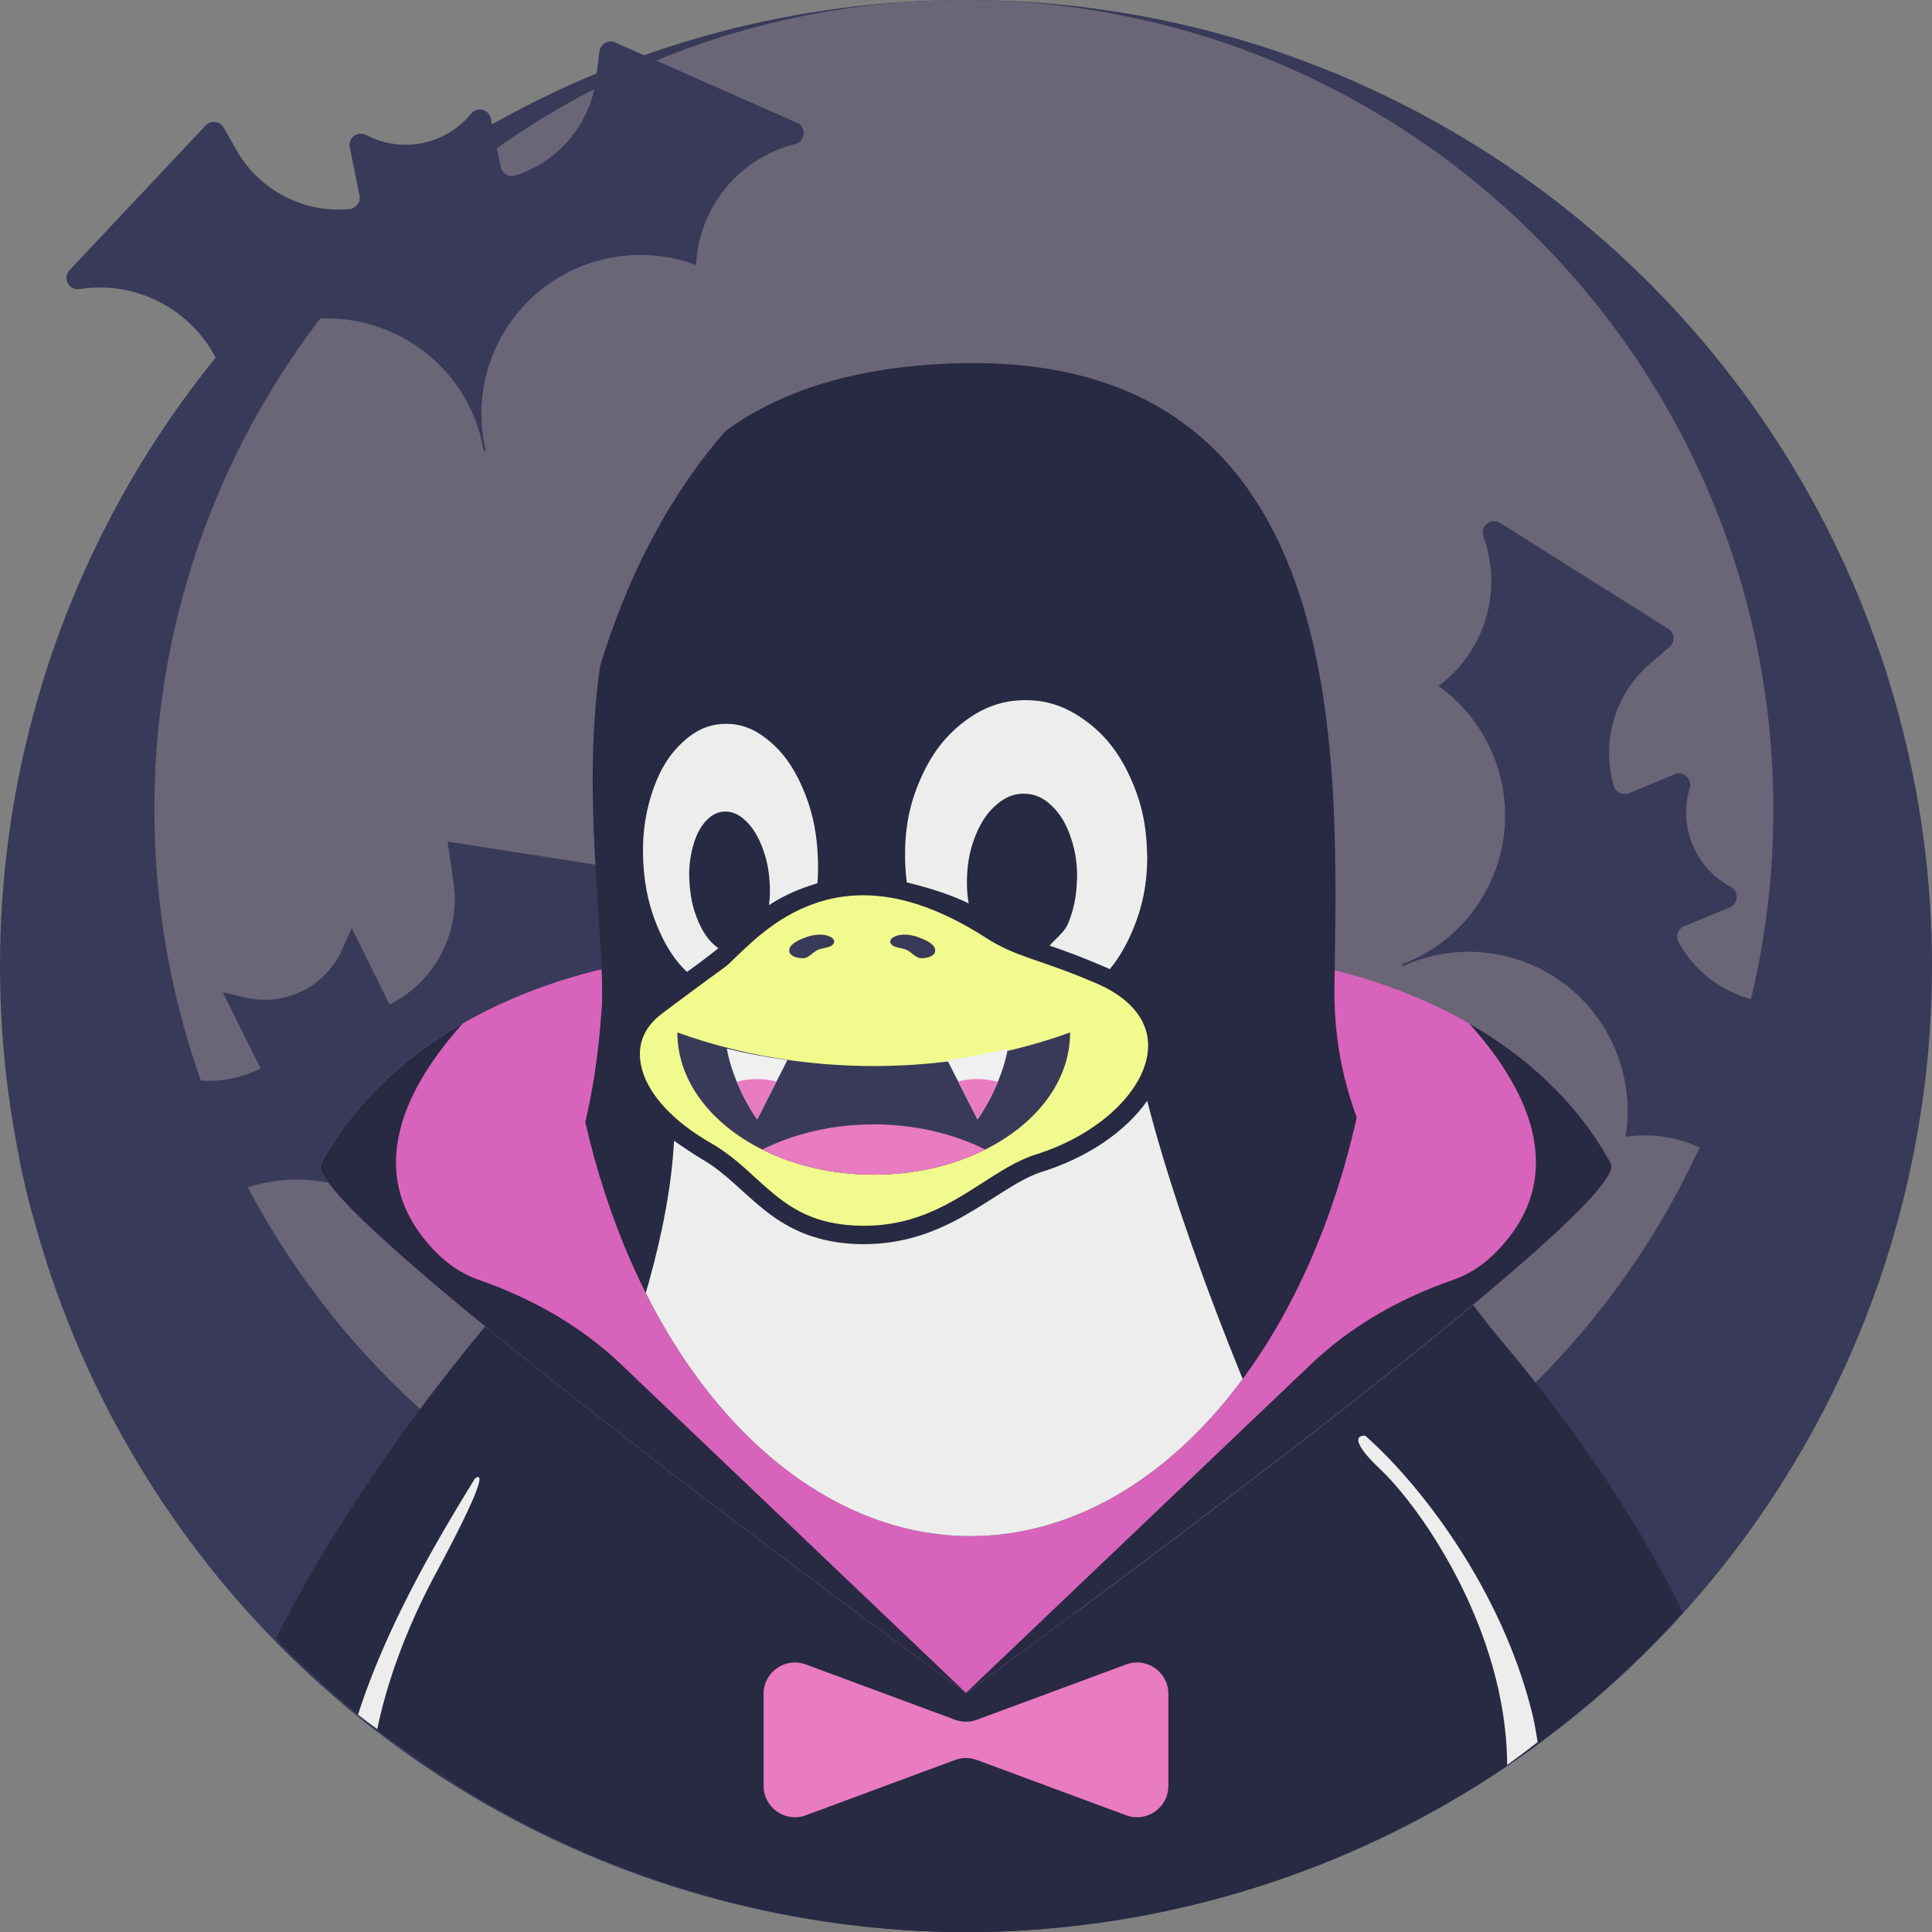 <?xml version="1.0" encoding="UTF-8" standalone="no"?>
<!-- Generator: Adobe Illustrator 19.0.0, SVG Export Plug-In . SVG Version: 6.00 Build 0)  -->

<svg
   version="1.1"
   id="Capa_1"
   x="0px"
   y="0px"
   viewBox="0 0 512 512"
   style="enable-background:new 0 0 512 512;"
   xml:space="preserve"
   sodipodi:docname="tux-dracula.svg"
   inkscape:version="1.2.1 (9c6d41e410, 2022-07-14, custom)"
   xmlns:inkscape="http://www.inkscape.org/namespaces/inkscape"
   xmlns:sodipodi="http://sodipodi.sourceforge.net/DTD/sodipodi-0.dtd"
   xmlns="http://www.w3.org/2000/svg"
   xmlns:svg="http://www.w3.org/2000/svg"><rect x="0" y="0" width="512" height="512" fill="#808080" stroke="none"/><defs
   id="defs129"><inkscape:path-effect
     is_visible="true"
     id="path-effect29672-0"
     effect="spiro" /><inkscape:path-effect
     is_visible="true"
     id="path-effect29678-1"
     effect="spiro" /><inkscape:path-effect
     is_visible="true"
     id="path-effect29678-4-6"
     effect="spiro" /><inkscape:path-effect
     is_visible="true"
     id="path-effect28714-5"
     effect="spiro" /><inkscape:path-effect
     is_visible="true"
     id="path-effect29721-2"
     effect="spiro" /><inkscape:path-effect
     is_visible="true"
     id="path-effect28463-8-0"
     effect="spiro" /><inkscape:path-effect
     is_visible="true"
     id="path-effect28463-0-7"
     effect="spiro" /><linearGradient
     id="linearGradient28799-5-5"><stop
       id="stop28801-1-9"
       offset="0"
       style="stop-color:#fefefc;stop-opacity:1;" /><stop
       style="stop-color:#fefefc;stop-opacity:1"
       offset="0.757"
       id="stop28807-2-6" /><stop
       id="stop28803-6-3"
       offset="1"
       style="stop-color:#d4d4d4;stop-opacity:1" /></linearGradient><inkscape:path-effect
     is_visible="true"
     id="path-effect28797-8-1"
     effect="spiro" /><inkscape:path-effect
     is_visible="true"
     id="path-effect28797-81"
     effect="spiro" /><inkscape:path-effect
     is_visible="true"
     id="path-effect28273-4-2"
     effect="spiro" /><linearGradient
     id="linearGradient28853-5"><stop
       id="stop28855-3"
       offset="0"
       style="stop-color:#020204;stop-opacity:1" /><stop
       style="stop-color:#020204;stop-opacity:1"
       offset="0.734"
       id="stop28865-0" /><stop
       id="stop28857-9"
       offset="1"
       style="stop-color:#5c5c5c;stop-opacity:1;" /></linearGradient><inkscape:path-effect
     is_visible="true"
     id="path-effect28851-0"
     effect="spiro" /><inkscape:path-effect
     is_visible="true"
     id="path-effect28881-6"
     effect="spiro" /><linearGradient
     id="linearGradient28935-8"><stop
       id="stop28937-7"
       offset="0"
       style="stop-color:#949494;stop-opacity:0.392;" /><stop
       style="stop-color:#949494;stop-opacity:1;"
       offset="0.5"
       id="stop28943-3" /><stop
       id="stop28939-8"
       offset="1"
       style="stop-color:#949494;stop-opacity:0.392;" /></linearGradient><linearGradient
     id="linearGradient28976-3"><stop
       id="stop28978-7"
       offset="0"
       style="stop-color:#747474;stop-opacity:1" /><stop
       style="stop-color:#8c8c8c;stop-opacity:1;"
       offset="0.125"
       id="stop29259-5" /><stop
       style="stop-color:#a4a4a4;stop-opacity:1;"
       offset="0.25"
       id="stop29257-0" /><stop
       style="stop-color:#d4d4d4;stop-opacity:1"
       offset="0.5"
       id="stop28984-4" /><stop
       id="stop28986-0"
       offset="0.619"
       style="stop-color:#d4d4d4;stop-opacity:1" /><stop
       id="stop28980-2"
       offset="1"
       style="stop-color:#7c7c7c;stop-opacity:1" /></linearGradient><inkscape:path-effect
     is_visible="true"
     id="path-effect28974-8"
     effect="spiro" /><clipPath
     id="clipPath29028-5"
     clipPathUnits="userSpaceOnUse"><path
       sodipodi:nodetypes="aaaaaaaa"
       inkscape:connector-curvature="0"
       inkscape:original-d="m 85.75,122.36218 c -2.54738,2.12715 -5.20812,4.59907 -6.25,7.75 -1.30914,3.95917 -1.63336,8.91703 0.5,12.5 3.91901,6.58194 12.38353,13.85135 19.75,11.75 4.87452,-1.3905 6.10748,-8.51023 7,-13.5 0.59149,-3.30679 0.59578,-7.19325 -1.25,-10 -3.61233,-5.49303 -10.4265,-9.89357 -17,-10 -1.04403,-0.0169 -1.94852,0.83074 -2.75,1.5 z"
       id="path29030-7"
       d="m 85.75,122.362 c -2.78,1.91 -5.111,4.575 -6.25,7.75 -1.436,4.002 -0.886,8.481 0.5,12.5 1.419,4.117 3.794,8.041 7.379,10.512 1.793,1.236 3.868,2.083 6.03,2.339 2.162,0.256 4.409,-0.095 6.34,-1.101 2.353,-1.226 4.148,-3.373 5.262,-5.781 1.114,-2.408 1.589,-5.07 1.738,-7.719 0.19,-3.375 -0.14,-6.806 -1.25,-10 -1.205,-3.469 -3.39,-6.671 -6.473,-8.667 -1.541,-0.998 -3.292,-1.684 -5.111,-1.935 -1.819,-0.252 -3.705,-0.063 -5.416,0.602 -0.975,0.379 -1.887,0.907 -2.75,1.5"
       style="fill:url(#radialGradient29032);fill-opacity:1;stroke:none" /></clipPath><linearGradient
     id="linearGradient29336-6"><stop
       id="stop29338-1"
       offset="0"
       style="stop-color:#646464;stop-opacity:0" /><stop
       style="stop-color:#646464;stop-opacity:0.583"
       offset="0.306"
       id="stop29344-7" /><stop
       id="stop29354-5"
       offset="0.47"
       style="stop-color:#646464;stop-opacity:1" /><stop
       style="stop-color:#646464;stop-opacity:0.257"
       offset="0.728"
       id="stop29356-3" /><stop
       id="stop29340-6"
       offset="1"
       style="stop-color:#646464;stop-opacity:0;" /></linearGradient><inkscape:path-effect
     is_visible="true"
     id="path-effect29455-3"
     effect="spiro" /><linearGradient
     id="linearGradient29477-3"><stop
       id="stop29479-5"
       offset="0"
       style="stop-color:#757574;stop-opacity:0" /><stop
       style="stop-color:#757574;stop-opacity:1;"
       offset="0.263"
       id="stop29487-5" /><stop
       style="stop-color:#757574;stop-opacity:1;"
       offset="0.5"
       id="stop29485-0" /><stop
       id="stop29481-3"
       offset="1"
       style="stop-color:#757574;stop-opacity:0" /></linearGradient><linearGradient
     id="linearGradient28469-0"><stop
       style="stop-color:#d2940a;stop-opacity:1"
       offset="0"
       id="stop28479-4" /><stop
       style="stop-color:#d89c08;stop-opacity:1"
       offset="0.751"
       id="stop28477-2" /><stop
       id="stop28485-7"
       offset="0.866"
       style="stop-color:#b67e07;stop-opacity:1;" /><stop
       id="stop28473-1"
       offset="1"
       style="stop-color:#946106;stop-opacity:1" /></linearGradient><inkscape:path-effect
     is_visible="true"
     id="path-effect28463-4"
     effect="spiro" /><inkscape:path-effect
     is_visible="true"
     id="path-effect28489-4"
     effect="spiro" /><inkscape:path-effect
     is_visible="true"
     id="path-effect28273-54-7"
     effect="spiro" /><linearGradient
     id="linearGradient28275-8"><stop
       id="stop28277-1"
       offset="0"
       style="stop-color:#ad780a;stop-opacity:1" /><stop
       style="stop-color:#d89e08;stop-opacity:1"
       offset="0.12"
       id="stop28291-9" /><stop
       style="stop-color:#edb80b;stop-opacity:1"
       offset="0.255"
       id="stop28289-6" /><stop
       style="stop-color:#ebc80d;stop-opacity:1"
       offset="0.392"
       id="stop28287-6" /><stop
       style="stop-color:#f5d838;stop-opacity:1"
       offset="0.527"
       id="stop28285-7" /><stop
       style="stop-color:#f6d811;stop-opacity:1"
       offset="0.769"
       id="stop28283-7" /><stop
       id="stop28279-5"
       offset="1"
       style="stop-color:#f5cd31;stop-opacity:1" /></linearGradient><inkscape:path-effect
     is_visible="true"
     id="path-effect28273-44"
     effect="spiro" /><inkscape:path-effect
     is_visible="true"
     id="path-effect28384-7"
     effect="spiro" /><linearGradient
     id="linearGradient29529-6"><stop
       id="stop29531-0"
       offset="0"
       style="stop-color:#3a2903;stop-opacity:1;" /><stop
       style="stop-color:#735208;stop-opacity:1"
       offset="0.555"
       id="stop29539-7" /><stop
       id="stop29533-8"
       offset="1"
       style="stop-color:#ac8c04;stop-opacity:1" /></linearGradient><inkscape:path-effect
     is_visible="true"
     id="path-effect29553-7"
     effect="spiro" /><clipPath
     id="clipPath29644-8"
     clipPathUnits="userSpaceOnUse"><path
       sodipodi:nodetypes="zzzzzzz"
       inkscape:connector-curvature="0"
       inkscape:original-d="m 54.232441,122.36218 c -3.79199,4.78949 -8.5176,11.69104 -8.19273,17.25 0.32487,5.55896 3.86025,13.93486 8.37542,16 4.51517,2.06514 5.75436,0.0125 8.32902,-2.5 2.57466,-2.51247 3.85871,-7.34762 4.00585,-12.25 0.14713,-4.90238 -3.03534,-11.91949 -5.43855,-15.25 -2.40321,-3.33051 -3.28702,-8.03949 -7.07901,-3.25 z"
       id="path29646-8"
       d="m 54.232,122.362 c -1.781,0.097 -3.485,0.919 -4.788,2.137 -1.303,1.218 -2.221,2.812 -2.786,4.504 -1.13,3.384 -0.875,7.052 -0.619,10.61 0.233,3.222 0.47,6.505 1.677,9.502 0.603,1.498 1.45,2.91 2.58,4.064 1.13,1.154 2.552,2.042 4.118,2.434 1.469,0.368 3.038,0.292 4.483,-0.162 1.445,-0.454 2.764,-1.279 3.846,-2.338 1.579,-1.545 2.643,-3.566 3.253,-5.689 0.61,-2.123 0.784,-4.352 0.752,-6.561 -0.04,-2.764 -0.401,-5.539 -1.266,-8.164 -0.865,-2.626 -2.246,-5.103 -4.173,-7.086 -0.933,-0.96 -1.998,-1.805 -3.199,-2.397 -1.201,-0.592 -2.543,-0.925 -3.88,-0.853"
       style="fill:url(#radialGradient29648);fill-opacity:1;stroke:none" /></clipPath><inkscape:path-effect
     is_visible="true"
     id="path-effect29707-7-6"
     effect="spiro" /><clipPath
     clipPathUnits="userSpaceOnUse"
     id="clipPath14656-7"><path
       sodipodi:nodetypes="aaaaassssaaaaaa"
       inkscape:connector-curvature="0"
       d="m 304.847,225.45 c 6.016,4.923 9.777,12.317 10.943,20.003 1.825,12.031 -2.346,24.075 -6.446,35.533 -0.817,2.285 -1.64,4.59 -1.965,6.995 -0.325,2.405 -0.119,4.948 1.029,7.086 1.303,2.425 3.732,4.125 6.367,4.923 2.589,0.784 5.394,0.761 8.015,0.092 2.621,-0.669 5.061,-1.968 7.187,-3.64 5.48,-4.31 8.758,-10.986 10.01,-17.844 1.252,-6.858 0.639,-13.929 -0.551,-20.798 -1.623,-9.369 -4.309,-18.54 -7.74,-27.408 -2.518,-6.507 -5.468,-12.911 -9.618,-18.52 -4.046,-5.469 -9.162,-10.09 -13.103,-15.635 -2.732,-3.844 -4.9,-8.131 -8.192,-11.508 -1.646,-1.689 -3.577,-3.135 -5.77,-4.001 -2.193,-0.866 -4.664,-1.124 -6.933,-0.482 -1.505,0.426 -2.892,1.237 -4.038,2.301 -1.146,1.064 -2.053,2.376 -2.693,3.803 -1.28,2.853 -1.477,6.112 -0.965,9.198 0.661,3.983 2.444,7.693 4.466,11.189 2.274,3.932 4.918,7.719 8.384,10.654 3.599,3.047 7.962,5.074 11.611,8.06"
       id="path14658-9"
       inkscape:original-d="m 304.84727,225.44951 c 5.05628,5.63479 9.72833,12.47181 10.94319,20.00305 1.91724,11.88535 -4.97006,23.58228 -6.44591,35.53273 -0.57645,4.66766 -2.84839,9.7988 -0.93525,14.08107 1.10334,2.46967 3.76154,4.35176 6.36677,4.92292 5.08221,1.1142 11.95719,2.41291 15.20182,-3.54776 6.07775,-11.16533 10.5961,-26.78641 9.45943,-38.64224 -0.906,-9.44981 -3.86858,-18.61978 -7.74003,-27.40773 -2.817,-6.39442 -6.14704,-12.5833 -9.61753,-18.52016 -3.44146,-5.88721 -8.20051,-10.94245 -13.10336,-15.63502 -6.34842,-6.07614 -12.40311,-17.98386 -20.89399,-15.99204 -5.48499,1.28669 -7.45029,9.57719 -7.69578,15.30218 -0.17245,4.02188 2.46425,7.71677 4.46569,11.18873 2.26238,3.92465 5.10447,7.56255 8.38442,10.65407 3.43735,3.23988 8.4511,4.53927 11.61053,8.0602 z"
       style="fill:none;stroke:#c17d11;stroke-width:1px;stroke-linecap:butt;stroke-linejoin:miter;stroke-opacity:1" /></clipPath><inkscape:path-effect
     is_visible="true"
     id="path-effect4500-7"
     effect="spiro" /><inkscape:path-effect
     is_visible="true"
     id="path-effect4582-3"
     effect="spiro" /><inkscape:path-effect
     effect="spiro"
     id="path-effect14300-7"
     is_visible="true" /><clipPath
     clipPathUnits="userSpaceOnUse"
     id="clipPath14489-3"><path
       style="fill:url(#linearGradient14493);fill-opacity:1;stroke:none"
       d="m 516.006,331.876 c -0.671,1.719 -1.627,3.327 -2.816,4.738 -2.624,3.115 -6.268,5.17 -9.896,7.02 -6.189,3.154 -12.602,5.922 -18.42,9.717 -3.898,2.542 -7.496,5.527 -10.86,8.742 -2.877,2.75 -5.606,5.687 -8.832,8.018 -3.256,2.351 -7.019,4.054 -10.991,4.65 -4.83,0.725 -9.821,-0.213 -14.299,-2.164 -3.138,-1.367 -6.156,-3.323 -7.963,-6.229 -1.814,-2.918 -2.228,-6.488 -2.233,-9.924 -0.008,-6.077 1.118,-12.09 2.178,-18.073 0.881,-4.972 1.719,-9.955 2.26,-14.975 0.983,-9.131 0.976,-18.353 0.32,-27.513 -0.11,-1.534 -0.238,-3.083 -0.008,-4.604 0.229,-1.521 0.855,-3.037 2.021,-4.04 1.077,-0.927 2.521,-1.336 3.939,-1.415 1.419,-0.079 2.834,0.147 4.24,0.352 3.313,0.484 6.652,0.865 9.889,1.717 2.043,0.537 4.033,1.259 6.072,1.811 3.403,0.92 6.966,1.361 10.467,0.952 3.769,-0.441 7.43,-1.857 11.224,-1.765 1.557,0.038 3.102,0.332 4.586,0.8 1.515,0.478 3.009,1.162 4.123,2.295 0.846,0.861 1.436,1.945 1.879,3.069 0.66,1.674 1.015,3.457 1.167,5.249 0.135,1.588 0.113,3.194 0.414,4.759 0.495,2.575 1.847,4.923 3.528,6.935 1.681,2.012 3.69,3.72 5.696,5.408 1.999,1.681 4.011,3.355 6.167,4.828 1.012,0.692 2.056,1.339 3.017,2.101 0.961,0.761 1.845,1.647 2.445,2.715 0.815,1.449 1.064,3.208 0.683,4.826 l 2e-5,0"
       id="path14491-6"
       inkscape:connector-curvature="0"
       sodipodi:nodetypes="aaaaaaaaaaaaaaaaaaaaaaaacscaa"
       inkscape:original-d="m 516.00562,331.8756 c 0.90859,1.59687 -1.57016,3.38773 -2.81579,4.73826 -2.74207,2.97299 -6.45099,4.90178 -9.89648,7.01985 -5.91373,3.63539 -12.61918,5.90302 -18.41964,9.71654 -3.88318,2.553 -7.32809,5.72221 -10.86016,8.74238 -3.0221,2.58411 -5.48201,5.87643 -8.83247,8.01771 -3.3519,2.1422 -7.0437,4.15414 -10.99061,4.6502 -4.78298,0.60114 -9.87221,-0.25577 -14.29898,-2.16416 -3.0947,-1.33413 -6.16113,-3.38144 -7.96301,-6.22931 -1.81288,-2.86525 -2.06093,-6.5375 -2.23266,-9.92375 -0.30734,-6.06031 1.36252,-12.0605 2.17848,-18.07349 0.67882,-5.00236 1.85312,-9.94325 2.26013,-14.97502 0.73946,-9.14185 -0.7797,-18.40771 0.3199,-27.51327 0.35468,-2.93704 -0.181,-6.65876 2.01238,-8.64398 2.0384,-1.84494 5.43058,-1.1212 8.17929,-1.06253 3.34492,0.0714 6.63224,0.95108 9.88917,1.71656 2.05612,0.48325 3.99816,1.41138 6.0722,1.81081 3.44031,0.66255 6.96573,1.06623 10.46739,0.95192 3.78516,-0.12356 7.43659,-1.79636 11.22363,-1.76474 1.55185,0.013 3.12359,0.28186 4.58649,0.79985 1.48266,0.52499 2.98786,1.20618 4.12281,2.29512 0.86547,0.83038 1.42933,1.95676 1.87872,3.06879 0.67163,1.66196 0.8942,3.4778 1.16703,5.24945 0.24238,1.57389 -0.1531,3.27141 0.41433,4.75933 1.83023,4.79924 5.57666,8.72712 9.22489,12.34277 1.74278,1.93455 4.03041,3.53404 6.16708,4.82839 2.26886,1.37444 4.3675,2.44991 5.46279,4.81597 0.65901,1.48517 -0.54371,3.76097 0.68307,4.82635 z" /></clipPath><inkscape:path-effect
     effect="spiro"
     id="path-effect14300-2-7"
     is_visible="true" /><clipPath
     clipPathUnits="userSpaceOnUse"
     id="clipPath14481-1"><path
       style="fill:url(#linearGradient14485);fill-opacity:1;stroke:none"
       d="m 516.006,331.876 c -0.671,1.719 -1.627,3.327 -2.816,4.738 -2.624,3.115 -6.268,5.17 -9.896,7.02 -6.189,3.154 -12.602,5.922 -18.42,9.717 -3.898,2.542 -7.496,5.527 -10.86,8.742 -2.877,2.75 -5.606,5.687 -8.832,8.018 -3.256,2.351 -7.019,4.054 -10.991,4.65 -4.83,0.725 -9.821,-0.213 -14.299,-2.164 -3.138,-1.367 -6.156,-3.323 -7.963,-6.229 -1.814,-2.918 -2.228,-6.488 -2.233,-9.924 -0.008,-6.077 1.118,-12.09 2.178,-18.073 0.881,-4.972 1.719,-9.955 2.26,-14.975 0.983,-9.131 0.976,-18.353 0.32,-27.513 -0.11,-1.534 -0.238,-3.083 -0.008,-4.604 0.229,-1.521 0.855,-3.037 2.021,-4.04 1.077,-0.927 2.521,-1.336 3.939,-1.415 1.419,-0.079 2.834,0.147 4.24,0.352 3.313,0.484 6.652,0.865 9.889,1.717 2.043,0.537 4.033,1.259 6.072,1.811 3.403,0.92 6.966,1.361 10.467,0.952 3.769,-0.441 7.43,-1.857 11.224,-1.765 1.557,0.038 3.102,0.332 4.586,0.8 1.515,0.478 3.009,1.162 4.123,2.295 0.846,0.861 1.436,1.945 1.879,3.069 0.66,1.674 1.015,3.457 1.167,5.249 0.135,1.588 0.113,3.194 0.414,4.759 0.495,2.575 1.847,4.923 3.528,6.935 1.681,2.012 3.69,3.72 5.696,5.408 1.999,1.681 4.011,3.355 6.167,4.828 1.012,0.692 2.056,1.339 3.017,2.101 0.961,0.761 1.845,1.647 2.445,2.715 0.815,1.449 1.064,3.208 0.683,4.826 l 2e-5,0"
       id="path14483-3"
       inkscape:connector-curvature="0"
       sodipodi:nodetypes="aaaaaaaaaaaaaaaaaaaaaaaacscaa"
       inkscape:original-d="m 516.00562,331.8756 c 0.90859,1.59687 -1.57016,3.38773 -2.81579,4.73826 -2.74207,2.97299 -6.45099,4.90178 -9.89648,7.01985 -5.91373,3.63539 -12.61918,5.90302 -18.41964,9.71654 -3.88318,2.553 -7.32809,5.72221 -10.86016,8.74238 -3.0221,2.58411 -5.48201,5.87643 -8.83247,8.01771 -3.3519,2.1422 -7.0437,4.15414 -10.99061,4.6502 -4.78298,0.60114 -9.87221,-0.25577 -14.29898,-2.16416 -3.0947,-1.33413 -6.16113,-3.38144 -7.96301,-6.22931 -1.81288,-2.86525 -2.06093,-6.5375 -2.23266,-9.92375 -0.30734,-6.06031 1.36252,-12.0605 2.17848,-18.07349 0.67882,-5.00236 1.85312,-9.94325 2.26013,-14.97502 0.73946,-9.14185 -0.7797,-18.40771 0.3199,-27.51327 0.35468,-2.93704 -0.181,-6.65876 2.01238,-8.64398 2.0384,-1.84494 5.43058,-1.1212 8.17929,-1.06253 3.34492,0.0714 6.63224,0.95108 9.88917,1.71656 2.05612,0.48325 3.99816,1.41138 6.0722,1.81081 3.44031,0.66255 6.96573,1.06623 10.46739,0.95192 3.78516,-0.12356 7.43659,-1.79636 11.22363,-1.76474 1.55185,0.013 3.12359,0.28186 4.58649,0.79985 1.48266,0.52499 2.98786,1.20618 4.12281,2.29512 0.86547,0.83038 1.42933,1.95676 1.87872,3.06879 0.67163,1.66196 0.8942,3.4778 1.16703,5.24945 0.24238,1.57389 -0.1531,3.27141 0.41433,4.75933 1.83023,4.79924 5.57666,8.72712 9.22489,12.34277 1.74278,1.93455 4.03041,3.53404 6.16708,4.82839 2.26886,1.37444 4.3675,2.44991 5.46279,4.81597 0.65901,1.48517 -0.54371,3.76097 0.68307,4.82635 z" /></clipPath><inkscape:path-effect
     effect="spiro"
     id="path-effect14300-2-2-0"
     is_visible="true" /><clipPath
     clipPathUnits="userSpaceOnUse"
     id="clipPath14473-5"><path
       style="fill:url(#linearGradient14477);fill-opacity:1;stroke:none"
       d="m 511.827,331.9 c -0.606,1.404 -1.442,2.708 -2.464,3.845 -2.325,2.588 -5.507,4.222 -8.659,5.697 -5.42,2.535 -11.001,4.779 -16.116,7.885 -3.383,2.054 -6.537,4.472 -9.502,7.094 -2.525,2.233 -4.93,4.627 -7.728,6.506 -2.883,1.936 -6.175,3.299 -9.616,3.774 -4.218,0.582 -8.553,-0.183 -12.51,-1.756 -2.709,-1.077 -5.366,-2.619 -6.967,-5.055 -1.538,-2.341 -1.933,-5.252 -1.953,-8.053 -0.035,-4.939 0.965,-9.818 1.906,-14.666 0.782,-4.03 1.527,-8.072 1.977,-12.152 0.818,-7.406 0.661,-14.885 0.28,-22.327 -0.064,-1.249 -0.134,-2.51 0.079,-3.743 0.213,-1.233 0.736,-2.452 1.682,-3.271 0.939,-0.814 2.21,-1.159 3.451,-1.212 1.242,-0.052 2.476,0.164 3.705,0.349 2.89,0.436 5.811,0.709 8.652,1.393 1.787,0.43 3.531,1.02 5.313,1.469 2.986,0.753 6.096,1.107 9.158,0.772 3.294,-0.36 6.507,-1.51 9.82,-1.432 1.358,0.032 2.708,0.271 4.013,0.649 1.313,0.38 2.617,0.92 3.607,1.862 0.725,0.691 1.25,1.569 1.644,2.49 0.576,1.348 0.886,2.8 1.021,4.26 0.119,1.289 0.105,2.594 0.363,3.862 0.437,2.149 1.64,4.081 3.115,5.704 1.475,1.622 3.224,2.968 4.956,4.312 1.756,1.364 3.51,2.74 5.396,3.918 0.882,0.551 1.793,1.059 2.635,1.671 0.841,0.612 1.619,1.339 2.145,2.237 0.684,1.167 0.902,2.599 0.598,3.917 l 2e-5,0"
       id="path14475-9"
       inkscape:connector-curvature="0"
       sodipodi:nodetypes="aaaaaaaaaaaaaaaaaaaaaaaacscaa"
       inkscape:original-d="m 511.82669,331.89986 c 0.79493,1.29584 -1.37375,2.7491 -2.46357,3.84504 -2.39907,2.41255 -5.64405,3.97773 -8.65855,5.69652 -5.17399,2.95008 -11.04067,4.79023 -16.11556,7.88485 -3.39744,2.07173 -6.41144,4.64351 -9.50169,7.09434 -2.64407,2.09697 -4.79627,4.76865 -7.72763,6.50627 -2.93262,1.73837 -6.16262,3.37103 -9.61582,3.77358 -4.18468,0.48781 -8.63731,-0.20756 -12.51035,-1.75619 -2.70759,-1.08263 -5.39044,-2.744 -6.96693,-5.05501 -1.58611,-2.32511 -1.80313,-5.3051 -1.95338,-8.053 -0.2689,-4.91787 1.19208,-9.78694 1.90598,-14.66641 0.59391,-4.05935 1.62131,-8.06882 1.97741,-12.15204 0.64696,-7.4185 -0.68217,-14.93763 0.27989,-22.32668 0.31031,-2.38337 -0.15836,-5.4035 1.76065,-7.01448 1.78342,-1.49715 4.75128,-0.90984 7.15616,-0.86223 2.92651,0.0579 5.80263,0.77179 8.65215,1.39297 1.79893,0.39215 3.49804,1.14531 5.31265,1.46945 3.00996,0.53765 6.0944,0.86523 9.15804,0.77247 3.31168,-0.10027 6.50636,-1.45773 9.81969,-1.43207 1.35773,0.0105 2.73287,0.22873 4.01277,0.64907 1.2972,0.42602 2.61412,0.9788 3.6071,1.86246 0.75721,0.67384 1.25054,1.58789 1.64371,2.49029 0.58762,1.34866 0.78235,2.82219 1.02105,4.25986 0.21206,1.27719 -0.13395,2.65471 0.36251,3.86214 1.60129,3.89452 4.87908,7.08195 8.07096,10.016 1.52478,1.56986 3.52626,2.86783 5.39565,3.91818 1.98506,1.11534 3.82118,1.98807 4.77946,3.9081 0.57658,1.2052 -0.47569,3.05198 0.59763,3.91652 z" /></clipPath><linearGradient
     id="linearGradient14518-6"><stop
       id="stop14540-0"
       offset="0"
       style="stop-color:#110800;stop-opacity:1;" /><stop
       style="stop-color:#a65a00;stop-opacity:0.8;"
       offset="0.591"
       id="stop14542-5" /><stop
       style="stop-color:#ff921e;stop-opacity:0;"
       offset="1"
       id="stop14522-4" /></linearGradient><inkscape:path-effect
     is_visible="true"
     id="path-effect29716-0-0"
     effect="spiro" /><inkscape:path-effect
     is_visible="true"
     id="path-effect29716-0-8-3"
     effect="spiro" /><inkscape:path-effect
     is_visible="true"
     id="path-effect29716-6-1"
     effect="spiro" /><clipPath
     clipPathUnits="userSpaceOnUse"
     id="clipPath14822-9"><path
       sodipodi:nodetypes="aaaasssaccaa"
       inkscape:connector-curvature="0"
       d="m 386.188,285.328 c -0.405,-1.104 -1.118,-2.082 -1.991,-2.87 -0.872,-0.788 -1.9,-1.392 -2.983,-1.852 -2.165,-0.919 -4.521,-1.261 -6.832,-1.696 -2.179,-0.409 -4.342,-0.906 -6.528,-1.277 -2.271,-0.386 -4.618,-0.632 -6.865,-0.125 -1.966,0.443 -3.784,1.459 -5.272,2.819 -1.487,1.36 -2.649,3.056 -3.485,4.89 -1.472,3.23 -1.935,6.865 -1.654,10.403 0.209,2.633 0.875,5.346 2.609,7.339 1.401,1.611 3.387,2.615 5.434,3.221 3.525,1.043 7.367,0.988 10.86,-0.155 5.767,-1.931 10.876,-5.774 14.33,-10.779 1.139,-1.65 2.112,-3.448 2.553,-5.403 0.336,-1.49 0.348,-3.081 -0.178,-4.515"
       id="path14824-1"
       inkscape:original-d="m 386.1875,285.32775 c -2.36571,-3.81321 -7.59294,-4.9003 -11.805,-6.41698 -2.08672,-0.75138 -4.32322,-1.04333 -6.52782,-1.27734 -2.27612,-0.2416 -4.71593,-0.91505 -6.8653,-0.1253 -3.64566,1.33955 -7.24986,3.80684 -8.75671,7.70871 -1.13743,2.94527 -1.80122,7.05909 -1.65394,10.40316 0.13075,2.96891 0.9633,5.07273 2.60877,7.33912 1.08803,1.49859 3.40096,2.67896 5.43398,3.22092 3.49923,0.93284 7.37483,0.82779 10.86038,-0.1553 5.98587,-2.2615 11.09272,-5.76885 14.33034,-10.77903 1.07459,-1.67639 2.15539,-3.45031 2.5532,-5.4034 0.30053,-1.4755 0.61519,-3.23621 -0.1779,-4.51456 z"
       style="fill:none;stroke:#ce5c00;stroke-width:1px;stroke-linecap:butt;stroke-linejoin:miter;stroke-opacity:1" /></clipPath><clipPath
     clipPathUnits="userSpaceOnUse"
     id="clipPath14822-2-4"><path
       sodipodi:nodetypes="aaaasssaccaa"
       inkscape:connector-curvature="0"
       d="m 386.188,285.328 c -0.405,-1.104 -1.118,-2.082 -1.991,-2.87 -0.872,-0.788 -1.9,-1.392 -2.983,-1.852 -2.165,-0.919 -4.521,-1.261 -6.832,-1.696 -2.179,-0.409 -4.342,-0.906 -6.528,-1.277 -2.271,-0.386 -4.618,-0.632 -6.865,-0.125 -1.966,0.443 -3.784,1.459 -5.272,2.819 -1.487,1.36 -2.649,3.056 -3.485,4.89 -1.472,3.23 -1.935,6.865 -1.654,10.403 0.209,2.633 0.875,5.346 2.609,7.339 1.401,1.611 3.387,2.615 5.434,3.221 3.525,1.043 7.367,0.988 10.86,-0.155 5.767,-1.931 10.876,-5.774 14.33,-10.779 1.139,-1.65 2.112,-3.448 2.553,-5.403 0.336,-1.49 0.348,-3.081 -0.178,-4.515"
       id="path14824-6-5"
       inkscape:original-d="m 386.1875,285.32775 c -2.36571,-3.81321 -7.59294,-4.9003 -11.805,-6.41698 -2.08672,-0.75138 -4.32322,-1.04333 -6.52782,-1.27734 -2.27612,-0.2416 -4.71593,-0.91505 -6.8653,-0.1253 -3.64566,1.33955 -7.24986,3.80684 -8.75671,7.70871 -1.13743,2.94527 -1.80122,7.05909 -1.65394,10.40316 0.13075,2.96891 0.9633,5.07273 2.60877,7.33912 1.08803,1.49859 3.40096,2.67896 5.43398,3.22092 3.49923,0.93284 7.37483,0.82779 10.86038,-0.1553 5.98587,-2.2615 11.09272,-5.76885 14.33034,-10.77903 1.07459,-1.67639 2.15539,-3.45031 2.5532,-5.4034 0.30053,-1.4755 0.61519,-3.23621 -0.1779,-4.51456 z"
       style="fill:none;stroke:#ce5c00;stroke-width:1px;stroke-linecap:butt;stroke-linejoin:miter;stroke-opacity:1" /></clipPath><inkscape:path-effect
     effect="spiro"
     id="path-effect14972-2-2"
     is_visible="true" /><inkscape:path-effect
     effect="spiro"
     id="path-effect15017-9"
     is_visible="true" /><clipPath
     clipPathUnits="userSpaceOnUse"
     id="clipPath15031-3"><path
       style="fill:none;stroke:#729fcf;stroke-width:0.125;stroke-linecap:butt;stroke-linejoin:miter;stroke-miterlimit:4;stroke-dasharray:none;stroke-opacity:1"
       d="m 248.061,184.612 c -2.601,3.44 -5.233,6.856 -7.897,10.247 -2.833,3.607 -5.701,7.187 -8.587,10.751 -3.541,4.374 -7.152,8.793 -9.449,13.93 -1.974,4.414 -2.91,9.207 -4.265,13.849 -1.539,5.272 -3.626,10.37 -5.971,15.336 -2.165,4.585 -4.55,9.063 -6.939,13.536 -1.738,3.254 -3.505,6.581 -4.108,10.221 -0.476,2.876 -0.198,5.844 0.534,8.666 0.732,2.822 1.91,5.511 3.238,8.106 5.667,11.075 14.17,20.622 24.242,27.925 4.571,3.314 9.467,6.181 14.602,8.526 2.782,1.27 5.714,2.404 8.772,2.457 1.529,0.026 3.074,-0.225 4.474,-0.841 1.4,-0.615 2.651,-1.604 3.483,-2.887 1.023,-1.578 1.37,-3.538 1.165,-5.407 -0.205,-1.869 -0.935,-3.653 -1.913,-5.259 -2.39,-3.923 -6.165,-6.761 -9.796,-9.573 -7.841,-6.074 -15.425,-12.48 -22.682,-19.24 -2.049,-1.909 -4.098,-3.878 -5.53,-6.284 -1.394,-2.344 -2.148,-5.014 -2.658,-7.693 -1.4,-7.349 -1.04,-15.083 1.46,-22.133 0.978,-2.758 2.271,-5.392 3.518,-8.04 2.162,-4.589 4.211,-9.263 7.049,-13.467 3.533,-5.233 8.245,-9.673 11.151,-15.278 2.455,-4.734 3.494,-10.057 4.362,-15.318 0.665,-4.031 1.248,-8.075 1.746,-12.13"
       id="path15033-2"
       inkscape:connector-curvature="0"
       inkscape:original-d="m 248.06066,184.61218 c 0,0 -5.10626,6.34527 -7.89695,10.24696 -2.7907,3.9017 -5.73652,6.64881 -8.58729,10.75139 -2.85076,4.10259 -7.36482,9.43164 -9.44912,13.93045 -2.08429,4.49881 -2.32047,9.0356 -4.26498,13.84932 -1.94451,4.81371 -3.70129,10.64183 -5.97071,15.33612 -2.26943,4.69429 -5.37093,9.68473 -6.93891,13.53553 -1.56799,3.8508 -3.81119,5.72384 -4.10782,10.22071 -0.29663,4.49686 -0.57747,8.31749 3.77151,16.77227 4.34898,8.45478 17.23626,22.00721 24.24176,27.92472 7.00549,5.9175 9.39133,7.22492 14.60245,8.52595 5.21112,1.30104 13.85627,2.9981 16.72874,-1.2702 2.87246,-4.26829 2.27191,-5.96483 -0.74863,-10.66616 -3.02055,-4.70132 -4.82469,-5.30209 -9.79642,-9.57343 -4.97172,-4.27133 -18.63696,-14.87266 -22.68212,-19.23996 -4.04516,-4.36729 -7.10731,-3.41164 -5.53019,-6.28412 1.57712,-2.87249 -2.20738,-4.00856 -2.65783,-7.69253 -0.76361,-6.24511 0.9436,-18.71046 1.45958,-22.13343 0.51598,-3.42296 1.22371,-2.92446 3.51815,-8.03965 2.29444,-5.11519 4.12424,-8.62435 7.04933,-13.46723 2.92509,-4.84289 8.62493,-10.12787 11.15147,-15.27803 2.52654,-5.15017 3.50393,-10.72068 4.36185,-15.31831 0.85792,-4.59763 1.74613,-12.13037 1.74613,-12.13037 z"
       sodipodi:nodetypes="czzzzzzzzzzzzzzzszzzzzc" /></clipPath><clipPath
     clipPathUnits="userSpaceOnUse"
     id="clipPath14186-9"><path
       inkscape:original-d="m 137.57703,281.0191 c 6.32494,-1.3585 11.99755,4.87308 16.86679,9.13228 6.42572,5.62067 -8.54781,26.01622 13.24488,19.8293 5.86081,-1.66388 6.89528,11.31183 10.16415,16.45304 4.09971,6.44793 11.58575,13.6827 13.65231,21.03883 1.58383,5.63779 1.34339,10.90606 -1.62666,15.95302 -3.57124,6.06857 -11.7907,10.42929 -18.78877,11.20919 -5.73056,0.63864 -11.87822,-3.8351 -17.38362,-5.54906 -12.31617,-3.83432 -23.77946,-5.82074 -36.09666,-9.65174 -2.50091,-0.77785 -8.28361,-2.638 -10.96988,-3.42629 -4.51043,-1.3236 -6.46556,-0.99271 -8.72046,-4.76819 -2.68251,-4.49147 0.68051,-9.72669 3.16379,-14.79408 4.06995,-8.30524 1.91195,-17.82603 0.46203,-25.51057 -0.92235,-4.8884 -0.66071,-7.92707 2.7425,-10.79139 4.99476,-4.20385 14.53027,-1.53186 20.35272,-4.08305 5.82246,-2.55119 6.66365,-13.6939 12.93688,-15.04129 z"
       sodipodi:nodetypes="ssssssssssssssss"
       inkscape:connector-curvature="0"
       id="path14188-1"
       d="m 137.577,281.019 c 1.599,-0.663 3.398,-0.784 5.101,-0.47 1.703,0.314 3.311,1.049 4.743,2.022 2.864,1.946 4.988,4.778 7.023,7.58 4.672,6.434 9.169,13.002 13.245,19.829 3.306,5.538 6.344,11.257 10.164,16.453 2.494,3.392 5.307,6.539 7.813,9.922 2.506,3.383 4.728,7.056 5.839,11.117 1.444,5.277 0.885,11.093 -1.627,15.953 -1.767,3.419 -4.476,6.352 -7.772,8.339 -3.296,1.987 -7.171,3.014 -11.016,2.87 -6.114,-0.229 -11.699,-3.285 -17.384,-5.549 -11.581,-4.612 -24.16,-6.059 -36.097,-9.652 -3.669,-1.104 -7.276,-2.411 -10.97,-3.426 -1.641,-0.451 -3.309,-0.848 -4.859,-1.551 -1.55,-0.703 -3,-1.749 -3.862,-3.217 -0.666,-1.134 -0.948,-2.47 -0.93,-3.786 0.018,-1.316 0.326,-2.615 0.774,-3.852 0.896,-2.474 2.343,-4.714 3.32,-7.157 1.595,-3.989 1.882,-8.388 1.667,-12.679 -0.215,-4.291 -0.911,-8.545 -1.205,-12.831 -0.131,-1.914 -0.181,-3.853 0.185,-5.736 0.365,-1.883 1.176,-3.725 2.558,-5.055 1.274,-1.227 2.965,-1.955 4.696,-2.317 1.732,-0.361 3.515,-0.377 5.284,-0.338 1.768,0.04 3.541,0.134 5.304,-0.011 1.763,-0.145 3.533,-0.541 5.069,-1.418 1.46,-0.834 2.654,-2.075 3.644,-3.434 0.989,-1.36 1.789,-2.846 2.609,-4.314 0.82,-1.468 1.668,-2.932 2.742,-4.226 1.073,-1.295 2.389,-2.423 3.943,-3.067"
       style="fill:#402c07;fill-opacity:1;stroke:none" /></clipPath><inkscape:path-effect
     is_visible="true"
     id="path-effect4669-1"
     effect="spiro" /><inkscape:path-effect
     is_visible="true"
     id="path-effect4669-4-3"
     effect="spiro" /><clipPath
     clipPathUnits="userSpaceOnUse"
     id="clipPath847"><circle
       style="display:inline;fill:#393a59;stroke-width:1.328"
       cx="370.793"
       cy="213.235"
       r="340.031"
       id="circle849" /></clipPath><clipPath
     clipPathUnits="userSpaceOnUse"
     id="clipPath2419"><path
       id="path2421"
       style="display:inline;fill:#d863bb;stroke-width:1.328"
       d="M 361.457,-44.138 A 221.173,210.517 0 0 0 140.283,166.378 221.173,210.517 0 0 0 171.209,272.895 c -2.84,13.613 -0.117,27.962 13.342,41.414 4.524,4.524 9.503,7.589 14.805,9.433 18.514,6.438 35.739,16.106 49.931,29.626 L 370.78,469.104 492.273,353.368 c 14.192,-13.52 31.417,-23.188 49.931,-29.626 5.302,-1.844 10.279,-4.909 14.803,-9.433 20.059,-20.049 16.372,-42.088 5.723,-60.7 A 221.173,210.517 0 0 0 582.63,166.378 221.173,210.517 0 0 0 361.457,-44.138 Z M 579.997,305.673 c -4.135,3.89 -8.873,8.148 -14.094,12.696 5.222,-4.548 9.959,-8.806 14.094,-12.696 z m -92.531,76.029 c -14.453,11.166 -28.974,22.213 -42.623,32.501 13.649,-10.287 28.17,-21.335 42.623,-32.501 z" /></clipPath><clipPath
     clipPathUnits="userSpaceOnUse"
     id="clipPath2571"><ellipse
       style="display:inline;fill:#0000ff;fill-opacity:1;stroke-width:1.538"
       id="ellipse2573"
       cx="372.309"
       cy="197.702"
       rx="143.395"
       ry="216.144" /></clipPath></defs><sodipodi:namedview
   id="namedview127"
   pagecolor="#ffffff"
   bordercolor="#000000"
   borderopacity="0.25"
   inkscape:showpageshadow="2"
   inkscape:pageopacity="0.0"
   inkscape:pagecheckerboard="0"
   inkscape:deskcolor="#d1d1d1"
   showgrid="false"
   inkscape:zoom="0.93360192"
   inkscape:cx="227.07751"
   inkscape:cy="345.97187"
   inkscape:window-width="1600"
   inkscape:window-height="816"
   inkscape:window-x="0"
   inkscape:window-y="84"
   inkscape:window-maximized="1"
   inkscape:current-layer="g2143" />
<circle
   style="display:inline;fill:#393a59"
   cx="256"
   cy="256"
   r="256"
   id="circle2"
   inkscape:label="big-circle" />
<path
   style="display:inline;fill:#6a6577"
   d="m 469.953,214.521 c 0,60.932 -25.4,115.928 -66.194,154.979 -13.511,12.941 -28.719,24.123 -45.25,33.193 -30.584,16.794 -65.722,26.346 -103.074,26.346 -37.353,0 -72.472,-9.544 -103.057,-26.338 -4.93,-2.697 -9.736,-5.586 -14.412,-8.659 C 126.934,386.819 116.61,378.588 107.119,369.499 66.325,330.456 40.915,275.452 40.915,214.52 40.915,96.044 136.959,0 255.435,0 373.911,0 469.953,96.045 469.953,214.521 Z"
   id="path4"
   inkscape:label="mini-circle" />
<g
   id="g12"
   style="display:inline"
   inkscape:label="bats">
	<path
   style="fill:#393a59"
   d="m 186.159,233.576 c -11.975,2.226 -22.413,10.7 -26.582,23.071 -1.526,4.545 -2.058,9.185 -1.703,13.688 0.115,1.609 0.355,3.197 0.69,4.765 -0.533,-0.063 -1.066,-0.104 -1.599,-0.136 -0.46,-0.021 -0.92,-0.042 -1.369,-0.052 -11.588,-0.303 -22.747,4.232 -30.845,12.288 -2.675,2.675 -5.026,5.726 -6.928,9.122 -1.285,2.278 -2.382,4.723 -3.239,7.293 -3.877,11.536 -2.487,23.573 2.884,33.489 l -0.46,0.23 c -4.671,-10.271 -13.406,-18.651 -24.952,-22.528 -18.422,-6.186 -38.118,1.076 -48.431,16.488 -0.293,0.449 -0.585,0.899 -0.867,1.358 -3.939,-4.618 -9.143,-8.255 -15.308,-10.334 -6.363,-2.132 -12.915,-2.32 -19.007,-0.888 -1.254,-4.733 -2.361,-9.509 -3.344,-14.346 l 20.292,-37.71 7.659,7.774 c 9.446,9.592 23.97,12.027 36.018,6.029 l -10.031,-20.187 6.165,1.4 c 10.397,2.382 21.023,-2.905 25.412,-12.622 l 2.601,-5.768 10.031,20.198 c 8.923,-4.441 14.984,-12.737 16.739,-22.152 0.616,-3.302 0.711,-6.75 0.199,-10.209 l -1.567,-10.804 4.765,0.742 z"
   id="path6" />
	<path
   style="fill:#393a59"
   d="m 472.886,320.262 c -0.629,2.775 -4.416,3.193 -5.62,0.615 -3.543,-7.577 -9.82,-13.9 -18.16,-17.353 -4.432,-1.834 -9.025,-2.681 -13.538,-2.636 -1.616,0.008 -3.216,0.136 -4.798,0.371 0.092,-0.531 0.168,-1.06 0.237,-1.592 0.057,-0.456 0.11,-0.91 0.153,-1.36 1.089,-11.544 -2.679,-22.988 -10.172,-31.607 -2.476,-2.858 -5.366,-5.402 -8.626,-7.536 -2.189,-1.44 -4.548,-2.694 -7.058,-3.731 -11.247,-4.649 -23.343,-4.074 -33.604,0.609 l -0.2,-0.481 c 10.563,-3.955 19.516,-12.106 24.168,-23.356 7.429,-17.961 1.525,-38.105 -13.153,-49.44 -0.425,-0.327 -0.854,-0.647 -1.295,-0.957 4.873,-3.62 8.86,-8.562 11.351,-14.574 3.448,-8.342 3.405,-17.252 0.545,-25.112 -0.973,-2.675 1.997,-5.059 4.406,-3.544 l 44.58,28.043 c 1.706,1.074 1.886,3.493 0.356,4.807 l -5.199,4.466 c -9.359,8.034 -13.009,20.741 -9.585,32.374 0.505,1.717 2.381,2.626 4.034,1.94 l 12.074,-5.008 c 2.334,-0.969 4.744,1.211 4.016,3.63 l -0.002,0.007 c -3.075,10.212 1.472,21.174 10.872,26.211 v 0 c 2.229,1.192 2.069,4.439 -0.265,5.407 l -12.071,5.007 c -1.657,0.688 -2.33,2.662 -1.469,4.237 4.169,7.62 11.288,13.059 19.507,15.177 3.256,0.844 6.688,1.165 10.173,0.897 l 6.836,-0.526 c 2.009,-0.155 3.596,1.68 3.15,3.647 l -0.169,0.746 z"
   id="path8" />
	<path
   style="fill:#393a59"
   d="m 211.197,32.54 c 2.603,1.15 2.286,4.947 -0.475,5.634 -8.116,2.023 -15.527,6.968 -20.518,14.49 -2.65,3.998 -4.363,8.342 -5.187,12.779 -0.302,1.588 -0.485,3.183 -0.558,4.78 -0.503,-0.192 -1.008,-0.368 -1.517,-0.538 -0.437,-0.143 -0.872,-0.282 -1.305,-0.411 -11.12,-3.285 -23.074,-1.786 -32.972,3.913 -3.28,1.882 -6.332,4.229 -9.052,7.018 -1.833,1.872 -3.517,3.947 -5.018,6.21 -6.722,10.145 -8.481,22.127 -5.856,33.095 l -0.51,0.103 C 126.376,108.488 120.096,98.136 109.95,91.409 93.751,80.67 72.847,82.596 58.904,94.824 58.502,95.179 58.105,95.538 57.716,95.911 55.1,90.433 51.015,85.572 45.592,81.973 38.068,76.988 29.315,75.318 21.052,76.615 18.24,77.056 16.47,73.683 18.42,71.61 L 54.502,33.248 c 1.381,-1.469 3.79,-1.181 4.786,0.573 l 3.384,5.96 c 6.088,10.728 17.857,16.75 29.931,15.623 1.782,-0.166 3.034,-1.833 2.679,-3.586 L 92.685,39.007 c -0.502,-2.476 2.099,-4.423 4.334,-3.243 l 0.007,0.004 c 9.431,4.979 21.063,2.622 27.811,-5.636 v 0 c 1.598,-1.958 4.753,-1.179 5.256,1.299 l 2.596,12.807 c 0.356,1.759 2.165,2.798 3.876,2.256 8.28,-2.628 14.984,-8.57 18.64,-16.23 1.453,-3.033 2.428,-6.34 2.834,-9.812 l 0.797,-6.81 c 0.234,-2.002 2.34,-3.206 4.184,-2.392 l 0.7,0.309 z"
   id="path10" />
</g>



<g
   id="g2143"
   style="display:inline"
   inkscape:label="overcoat"><path
     style="display:none;fill:#282942"
     d="m 432.995,440.947 c -16.123,15.444 -34.273,28.787 -54,39.612 C 342.497,500.6 300.565,512 255.99,512 211.415,512 169.504,500.611 133.006,480.569 113.278,469.754 95.128,456.401 78.995,440.946 95.369,399.38 135.19,369.621 182.168,367.949 c 1.379,-0.063 2.779,-0.094 4.18,-0.094 h 139.295 c 1.4,0 2.8,0.031 4.18,0.094 46.978,1.673 86.799,31.432 103.172,72.998 z"
     id="path14"
     inkscape:label="dracula-coat" /><path
     style="display:inline;fill:#282942;fill-opacity:1"
     d="m 549.232,332.515 c -18.298,15.211 -39.944,32.329 -61.766,49.187 -14.453,11.166 -28.974,22.213 -42.623,32.501 -13.649,10.287 -26.429,19.816 -37.401,27.95 -21.945,16.268 -36.662,26.951 -36.662,26.951 0,0 -101.929,-74.039 -169.255,-129.068 -23.063,27.829 -51.852,66.73 -73.687,109.897 a 340.031,340.031 0 0 0 242.955,103.333 340.031,340.031 0 0 0 252.209,-112.587 c -19.332,-39.704 -45.66,-74.172 -66.721,-99.058 -2.412,-3.042 -4.663,-6.079 -7.049,-9.106 z"
     id="path2469"
     transform="matrix(0.753,0,0,0.753,-23.16,95.461)"
     inkscape:label="tux-coat" /><path
     style="display:inline;fill:#d863bb"
     d="m 255.99,448.637 c 0,0 177.292,-128.708 170.921,-140.293 -9.517,-17.313 -23.649,-29.124 -37.607,-37.138 -23.432,-13.446 -46.411,-16.174 -46.411,-16.174 L 201.766,374.811 Z"
     id="path16" /><path
     style="display:inline;fill:#d863bb"
     d="m 255.99,448.637 c 0,0 -177.292,-128.708 -170.921,-140.293 9.517,-17.313 23.649,-29.124 37.607,-37.138 23.432,-13.446 46.411,-16.174 46.411,-16.174 z"
     id="path20" /><path
     style="display:inline;fill:#282942"
     d="m 255.99,448.637 c 0,0 177.292,-128.708 170.921,-140.293 -9.517,-17.313 -23.649,-29.124 -37.607,-37.138 14.271,15.792 27.977,39.815 6.892,60.89 -3.406,3.406 -7.154,5.713 -11.146,7.101 -13.939,4.847 -26.906,12.126 -37.591,22.305 z"
     id="path18" /><path
     style="display:inline;fill:#282942"
     d="m 255.99,448.637 c 0,0 -177.292,-128.708 -170.921,-140.293 9.517,-17.313 23.649,-29.124 37.607,-37.138 -14.271,15.792 -27.977,39.815 -6.892,60.89 3.406,3.406 7.154,5.713 11.146,7.101 13.939,4.847 26.906,12.126 37.591,22.305 z"
     id="path84" /><path
     id="path1083"
     style="display:inline;fill:#ededed;fill-opacity:1"
     d="m 511.232,378.501 c -3.91,-0.16 -3.53,3.258 4.34,10.898 15.473,14.235 45.391,57.744 45.612,104.981 a 340.031,340.031 0 0 0 10.748,-8.045 c -0.53,-3.027 -0.981,-6.072 -1.691,-9.056 -10.101,-42.46 -37.868,-80.068 -59.008,-98.778 z m -312.195,14.548 c -0.271,-0.008 -0.654,0.177 -1.136,0.532 -12.349,20.14 -30.668,50.575 -41.142,83.101 a 340.031,340.031 0 0 0 6.774,5.072 c 4.565,-21.935 13.427,-41.204 19.828,-53.332 13.93,-25.865 17.57,-35.317 15.677,-35.372 z"
     transform="matrix(0.753,0,0,0.753,-23.16,95.461)"
     inkscape:label="arm-separator" /></g>














<g
   id="g2547"
   style="display:none"
   inkscape:label="dracula"><g
     id="g28"
     style="display:inline">
	<path
   style="fill:#cccccc"
   d="m 402.659,149.703 -48.834,28.801 v 58.586 c 0,13.485 10.932,24.417 24.417,24.417 v 0 c 13.485,0 24.417,-10.932 24.417,-24.417 z"
   id="path22" />
	<path
   style="fill:#cccccc"
   d="m 109.318,149.703 48.834,28.801 v 58.586 c 0,13.485 -10.932,24.417 -24.417,24.417 v 0 c -13.485,0 -24.417,-10.932 -24.417,-24.417 z"
   id="path24" />
	<path
   style="fill:#cccccc"
   d="m 310.221,308.199 v 58.253 c 0,29.949 -24.278,54.227 -54.227,54.227 v 0 c -29.949,0 -54.227,-24.278 -54.227,-54.227 v -58.253 z"
   id="path26" />
</g><path
     style="display:inline;fill:#ededed"
     d="m 376.728,145.053 v 102.379 c 0,33.343 -13.511,63.53 -35.349,85.368 -21.87,21.87 -52.046,35.37 -85.389,35.37 -66.685,0 -120.738,-54.053 -120.738,-120.738 V 145.053 c 0,-5.507 0.366,-10.94 1.087,-16.248 2.215,-16.52 7.784,-31.974 15.997,-45.672 21.076,-35.234 186.243,-35.234 207.308,0 8.213,13.699 13.782,29.153 15.997,45.672 0.721,5.308 1.087,10.741 1.087,16.248 z"
     id="path30" /><path
     style="fill:#cccccc"
     d="M 170.231,247.433 V 145.055 c 0,-60.739 44.86,-110.987 103.251,-119.463 -5.712,-0.83 -11.549,-1.277 -17.493,-1.277 -66.681,0 -120.74,54.059 -120.74,120.74 v 102.378 c 0,66.681 54.059,120.74 120.74,120.74 5.943,0 11.78,-0.448 17.494,-1.277 C 215.091,358.42 170.231,308.172 170.231,247.433 Z"
     id="path32" /><g
     id="g38">
	<path
   style="fill:#393a59"
   d="m 316.094,223.664 v -23.14 c 0,-6.035 -4.892,-10.928 -10.928,-10.928 v 0 c -6.035,0 -10.928,4.892 -10.928,10.928 v 23.14 c 0,6.035 4.892,10.928 10.928,10.928 v 0 c 6.036,-0.001 10.928,-4.893 10.928,-10.928 z"
   id="path34" />
	<path
   style="fill:#393a59"
   d="m 195.892,200.523 v 23.14 c 0,6.035 4.892,10.928 10.928,10.928 v 0 c 6.035,0 10.928,-4.892 10.928,-10.928 v -23.14 c 0,-6.035 -4.892,-10.928 -10.928,-10.928 v 0 c -6.036,0.001 -10.928,4.893 -10.928,10.928 z"
   id="path36" />
</g><g
     id="g48">
	<circle
   style="fill:#7f7d89"
   cx="308.955"
   cy="204.581"
   r="7.14"
   id="circle40" />
	<circle
   style="fill:#7f7d89"
   cx="210.61"
   cy="204.581"
   r="7.14"
   id="circle42" />
	<circle
   style="fill:#7f7d89"
   cx="300.972"
   cy="221.539"
   r="4.105"
   id="circle44" />
	<circle
   style="fill:#7f7d89"
   cx="202.637"
   cy="221.539"
   r="4.105"
   id="circle46" />
</g><g
     id="g54">
	<path
   style="fill:#282942"
   d="m 161.949,128.805 c 0,1.261 0.049,2.511 0.147,3.748 1.162,14.771 -4.176,29.397 -15.378,39.096 -3.501,3.032 -7.346,5.679 -11.467,7.876 v -34.471 c 0,-22.643 6.228,-43.813 17.084,-61.921 6.562,7.304 11.41,16.175 13.928,25.987 -2.768,5.986 -4.314,12.663 -4.314,19.685 z"
   id="path50" />
	<path
   style="fill:#282942"
   d="m 376.728,145.053 v 34.471 c -4.121,-2.197 -7.965,-4.844 -11.467,-7.876 -11.2,-9.699 -16.54,-24.325 -15.378,-39.096 0.097,-1.237 0.147,-2.487 0.147,-3.748 0,-7.022 -1.546,-13.699 -4.315,-19.686 2.518,-9.812 7.367,-18.683 13.928,-25.987 10.857,18.109 17.085,39.279 17.085,61.922 z"
   id="path52" />
</g><g
     id="g60">
	
		<rect
   x="182.185"
   y="176.161"
   transform="matrix(-0.933,-0.361,0.361,-0.933,329.459,440.959)"
   style="fill:#ededed"
   width="47.364"
   height="27.167"
   id="rect56" />
	
		<rect
   x="282.448"
   y="176.171"
   transform="matrix(0.933,-0.361,0.361,0.933,-47.83,123.16)"
   style="fill:#ededed"
   width="47.364"
   height="27.167"
   id="rect58" />
</g><path
     style="display:inline;fill:#393a59"
     d="m 313.114,257.672 c 0,19.498 -9.77,36.718 -24.691,47.02 -9.216,6.374 -20.386,10.104 -32.434,10.104 -12.048,0 -23.218,-3.73 -32.434,-10.104 -14.921,-10.303 -24.691,-27.523 -24.691,-47.02 5.287,2.644 10.721,4.901 16.248,6.771 5.789,1.954 11.682,3.49 17.627,4.587 7.68,1.421 15.464,2.132 23.249,2.132 7.784,0 15.569,-0.711 23.249,-2.132 5.945,-1.097 11.839,-2.633 17.627,-4.587 5.529,-1.871 10.963,-4.128 16.25,-6.771 z"
     id="path62" /><path
     style="display:inline;fill:#e87bc2"
     d="m 288.423,304.692 c -9.216,6.374 -20.386,10.104 -32.434,10.104 -12.048,0 -23.218,-3.73 -32.434,-10.104 9.216,-6.374 20.386,-10.104 32.434,-10.104 12.048,0 23.218,3.73 32.434,10.104 z"
     id="path64" /><path
     style="display:inline;fill:#cccccc"
     d="M 323.306,169.904 H 188.673 l 37.765,28.32 h 4.165 c 7.278,0 13.178,5.899 13.178,13.178 v 20.435 c 0,6.725 5.261,12.493 11.984,12.616 6.849,0.125 12.442,-5.39 12.442,-12.211 v -20.84 c 0,-7.278 5.9,-13.178 13.178,-13.178 h 4.157 z"
     id="path66" /><g
     id="g72"
     style="display:inline">
	<path
   style="fill:#f0f0f0"
   d="m 296.866,264.443 c -0.627,4.807 -1.714,9.352 -2.905,13.333 -2.675,8.944 -5.925,15.078 -5.925,15.078 l -5.611,-15.193 -3.187,-8.631 c 5.946,-1.097 11.839,-2.633 17.628,-4.587 z"
   id="path68" />
	<path
   style="fill:#f0f0f0"
   d="m 232.741,269.03 -3.187,8.631 -5.611,15.193 c 0,0 -3.25,-6.134 -5.925,-15.078 -1.191,-3.981 -2.278,-8.526 -2.905,-13.333 5.789,1.954 11.682,3.49 17.628,4.587 z"
   id="path70" />
</g><g
     id="g78">
	<path
   style="fill:#393a59"
   d="m 169.618,177.742 10.334,-16.078 c 1.844,-2.869 5.666,-3.701 8.536,-1.857 l 42.28,27.176 c 5.771,3.709 2.098,12.656 -4.615,11.24 l -52.614,-11.098 c -4.231,-0.892 -6.259,-5.744 -3.921,-9.383 z"
   id="path74" />
	<path
   style="fill:#393a59"
   d="m 342.361,177.742 -10.334,-16.078 c -1.844,-2.869 -5.666,-3.701 -8.536,-1.857 l -42.28,27.176 c -5.771,3.709 -2.098,12.656 4.614,11.24 l 52.614,-11.098 c 4.232,-0.892 6.26,-5.744 3.922,-9.383 z"
   id="path76" />
</g><g
     id="g86">
	<path
   style="fill:#282942"
   d="M 359.643,83.132 C 338.578,47.898 300.042,24.315 255.989,24.315 c -44.042,0 -82.578,23.583 -103.654,58.817 -8.213,13.699 -13.782,29.153 -15.997,45.672 h 25.61 c 0,-25.966 21.055,-47.02 47.02,-47.02 0.631,0 1.26,0.013 1.885,0.038 22.046,0.87 39.219,19.546 39.219,41.61 v 6.424 c 0,3.267 2.649,5.916 5.916,5.916 v 0 c 3.267,0 5.916,-2.649 5.916,-5.916 v -6.424 c 0,-22.064 17.173,-40.74 39.219,-41.61 0.625,-0.025 1.254,-0.038 1.885,-0.038 25.966,0 47.02,21.055 47.02,47.02 h 25.61 c -2.212,-16.519 -7.782,-31.973 -15.995,-45.672 z"
   id="path82" />
	
</g><g
     id="g94">
	<path
   style="fill:#e87bc2"
   d="m 298.436,441.095 -39.554,14.658 c -1.863,0.691 -3.912,0.691 -5.775,0 l -39.554,-14.658 c -5.427,-2.011 -11.197,2.004 -11.197,7.792 v 24.39 c 0,5.788 5.77,9.803 11.197,7.792 l 39.554,-14.658 c 1.863,-0.691 3.912,-0.691 5.775,0 l 39.554,14.658 c 5.427,2.011 11.197,-2.004 11.197,-7.792 v -24.39 c 0,-5.788 -5.769,-9.803 -11.197,-7.792 z"
   id="path88" />
	<path
   style="fill:#e87bc2"
   d="m 293.961,277.776 c -2.675,8.944 -5.925,15.078 -5.925,15.078 l -5.611,-15.193 c 1.745,-0.648 3.636,-1.003 5.611,-1.003 2.09,0 4.086,0.397 5.925,1.118 z"
   id="path90" />
	<path
   style="fill:#e87bc2"
   d="m 229.554,277.661 -5.611,15.193 c 0,0 -3.25,-6.134 -5.925,-15.078 1.839,-0.721 3.835,-1.118 5.925,-1.118 1.974,0 3.866,0.355 5.611,1.003 z"
   id="path92" />
</g><path
     style="display:inline;fill:#cccccc"
     d="m 269.225,335.694 h -26.47 c -2.693,0 -4.877,-2.183 -4.877,-4.877 v 0 c 0,-2.693 2.183,-4.877 4.877,-4.877 h 26.47 c 2.693,0 4.877,2.183 4.877,4.877 v 0 c -10e-4,2.695 -2.184,4.877 -4.877,4.877 z"
     id="path80"
     inkscape:label="path80" /></g>















<g
   id="g653"
   transform="matrix(0.753,0,0,0.753,-23.16,95.461)"
   clip-path="url(#clipPath2571)"
   style="display:inline"
   inkscape:label="tux"><path
     fill="#000000"
     d="m 683.91,677.74 c -0.01,-0.01 -0.021,-0.021 -0.021,-0.03 -6.069,-6.85 -8.96,-19.55 -12.069,-33.08 -3.101,-13.52 -6.57,-28.1 -17.67,-37.55 -0.021,-0.021 -0.051,-0.04 -0.07,-0.061 -2.2,-1.92 -4.46,-3.539 -6.73,-4.89 -2.279,-1.35 -4.59,-2.45 -6.899,-3.32 15.43,-45.76 9.38,-91.329 -6.2,-132.5 -19.11,-50.54 -52.48,-94.569 -77.97,-124.689 C 527.751,305.63 499.85,271.47 500.401,221.01 501.25,144 508.87,1.19 373.35,1 367.84,0.99 362.09,1.22 356.1,1.7 204.66,13.89 244.83,173.89 242.58,227.46 c -2.77,39.18 -10.71,70.06 -37.66,108.36 -31.65,37.64 -76.23,98.57 -97.34,162 -9.96,29.93 -14.7,60.439 -10.33,89.319 -1.37,1.23 -2.67,2.521 -3.92,3.841 -9.29,9.93 -16.16,21.949 -23.81,30.039 -7.15,7.141 -17.33,9.851 -28.53,13.86 -11.2,4.021 -23.49,9.94 -30.95,24.26 0,0 0,0.011 -0.01,0.011 -0.01,0.02 -0.02,0.05 -0.04,0.069 -3.51,6.55 -4.65,13.62 -4.65,20.79 0,6.63 0.98,13.351 1.97,19.82 2.06,13.46 4.15,26.189 1.38,34.81 -8.86,24.23 -10,40.98 -3.76,53.141 6.26,12.18 19.11,17.55 33.64,20.59 29.06,6.06 68.41,4.56 99.42,21 l 2.67,-5.03 -2.64,5.04 c 33.2,17.36 66.86,23.521 93.71,17.39 19.48,-4.439 35.28,-16.039 43.4,-33.88 21,-0.1 44.05,-9 80.97,-11.029 25.05,-2.021 56.34,8.899 92.33,6.899 0.94,3.9 2.301,7.66 4.16,11.23 0.021,0.029 0.04,0.069 0.061,0.1 13.949,27.9 39.869,40.66 67.5,38.48 27.659,-2.181 57.069,-18.49 80.85,-46.78 l -4.36,-3.66 4.391,3.62 c 22.66,-27.48 60.27,-38.87 85.22,-53.91 12.47,-7.52 22.58,-16.939 23.37,-30.62 0.778,-13.67 -7.252,-28.99 -25.712,-49.48 z"
     id="path3"
     style="display:inline;fill:#282942;fill-opacity:1" /><path
     fill="#D6A312"
     d="m 698.24,726.57 c -0.48,8.439 -6.59,14.71 -17.88,21.51 -22.561,13.61 -62.551,25.45 -88.08,56.38 -22.181,26.39 -49.221,40.88 -73.03,42.76 -23.809,1.88 -44.35,-8 -56.47,-32.31 l -0.021,-0.05 -0.029,-0.061 c -7.521,-14.3 -4.391,-36.85 1.939,-60.649 6.33,-23.79 15.43,-48.23 16.65,-68.08 v -0.061 c 1.279,-25.439 2.71,-47.66 6.979,-64.81 4.28,-17.15 11.01,-28.75 22.931,-35.28 0.56,-0.3 1.109,-0.59 1.659,-0.86 1.351,22.03 12.261,44.511 31.54,49.37 21.101,5.561 51.511,-12.54 64.351,-27.31 2.569,-0.101 5.069,-0.23 7.5,-0.29 11.27,-0.271 20.71,0.38 30.37,8.82 l 0.029,0.029 0.03,0.021 c 7.42,6.29 10.95,18.17 14.01,31.47 3.061,13.311 5.5,27.8 14.681,38.13 l 0.01,0.01 0.01,0.021 c 17.641,19.57 23.311,32.79 22.821,41.24 z"
     id="path5"
     style="fill:#f8bf11;fill-opacity:1" /><path
     fill="#D6A312"
     d="m 269.49,788.95 -0.01,0.06 v 0.07 c -2.04,26.74 -17.12,41.3 -40.28,46.59 -23.14,5.29 -54.53,0.021 -85.87,-16.37 -0.01,0 -0.02,-0.01 -0.03,-0.01 C 108.62,800.92 67.37,802.75 40.9,797.22 27.67,794.46 19.03,790.3 15.07,782.58 c -3.96,-7.73 -4.05,-21.2 4.37,-44.17 l 0.04,-0.101 0.03,-0.1 c 4.17,-12.85 1.08,-26.91 -0.94,-40.11 -2.02,-13.189 -3.01,-25.199 1.5,-33.56 l 0.04,-0.08 c 5.77,-11.12 14.23,-15.1 24.73,-18.86 10.51,-3.77 22.96,-6.729 32.79,-16.59 l 0.06,-0.05 0.05,-0.05 c 9.09,-9.59 15.92,-21.62 23.91,-30.15 6.74,-7.2 13.49,-11.97 23.66,-12.04 0.12,0.011 0.23,0.011 0.35,0 1.78,0.011 3.67,0.16 5.67,0.471 13.5,2.04 25.27,11.479 36.61,26.859 l 32.74,59.67 0.01,0.03 0.02,0.02 c 8.71,18.19 27.11,38.2 42.7,58.61 15.59,20.401 27.65,40.891 26.08,56.571 z"
     id="path7"
     style="fill:#f8bf11;fill-opacity:1" /><path
     d="m 432.77,232.69 c -2.63,-5.15 -8,-10.05 -17.14,-13.8 l -0.02,-0.01 -0.03,-0.01 c -19.01,-8.14 -27.26,-8.72 -37.87,-15.62 -17.27,-11.1 -31.54,-14.99 -43.4,-14.94 -6.21,0.02 -11.76,1.12 -16.73,2.84 -14.45,4.97 -24.04,15.34 -30.05,21.03 l -0.01,0.01 c 0,0.01 -0.01,0.01 -0.01,0.02 -1.18,1.12 -2.7,2.14 -6.38,4.84 -3.71,2.71 -9.27,6.79 -17.27,12.79 -7.11,5.33 -9.42,12.27 -6.96,20.4 2.45,8.13 10.29,17.51 24.63,25.62 l 0.02,0.02 0.03,0.01 c 8.9,5.23 14.98,12.28 21.96,17.89 3.49,2.8 7.16,5.3 11.58,7.19 4.42,1.89 9.58,3.17 16.04,3.55 15.16,0.88 26.32,-3.67 36.17,-9.31 9.87,-5.63 18.229,-12.52 27.82,-15.63 l 0.02,-0.01 0.021,-0.01 c 19.659,-6.14 33.68,-18.51 38.069,-30.26 2.2,-5.88 2.13,-11.46 -0.49,-16.61 z"
     id="path9"
     style="display:inline;fill:#f1fa8c;fill-opacity:1"
     fill="#D6A312" /><path
     d="m 382.89,261.71 c -15.641,8.153 -33.91,18.04 -53.35,18.04 -19.43,0 -34.78,-8.98 -45.82,-17.73 -5.52,-4.37 -10,-8.72 -13.38,-11.88 -5.864,-4.629 -5.162,-11.122 -2.752,-10.93 4.039,0.504 4.649,5.822 7.192,8.2 3.44,3.22 7.75,7.39 12.97,11.53 10.44,8.27 24.36,16.32 41.79,16.32 17.4,0 37.712,-10.215 50.11,-17.17 7.024,-3.94 15.962,-11.003 23.257,-16.357 5.581,-4.096 5.377,-9.029 9.985,-8.492 4.608,0.537 1.199,5.46 -5.254,11.092 -6.453,5.632 -16.548,13.104 -24.748,17.378 z"
     id="path11"
     inkscape:connector-curvature="0"
     style="display:none;fill:#202020;fill-opacity:1"
     sodipodi:nodetypes="sscccccssszzs" /><path
     fill="#ffffff"
     d="m 622.39,595.47 c -2.17,-0.08 -4.31,-0.069 -6.39,-0.02 -0.19,0.01 -0.38,0.01 -0.58,0.01 5.37,-16.96 -6.51,-29.47 -38.17,-43.79 -32.83,-14.439 -58.99,-13.01 -63.41,16.29 -0.28,1.53 -0.51,3.1 -0.68,4.68 -2.46,0.86 -4.92,1.94 -7.4,3.29 -15.41,8.44 -23.83,23.74 -28.51,42.521 -4.67,18.76 -6.02,41.43 -7.3,66.92 0,0.01 0,0.01 0,0.02 -0.79,12.811 -6.07,30.15 -11.41,48.511 -53.78,38.369 -128.42,54.989 -191.8,11.729 -4.29,-6.79 -9.22,-13.52 -14.29,-20.16 -3.24,-4.239 -6.57,-8.45 -9.87,-12.609 6.5,0.01 12.03,-1.061 16.5,-3.08 5.56,-2.53 9.46,-6.57 11.4,-11.771 3.86,-10.39 -0.02,-25.05 -12.39,-41.8 -12.37,-16.74 -33.32,-35.63 -64.1,-54.51 0,0 0,0 0,-0.01 -22.62,-14.07 -35.26,-31.311 -41.18,-50.03 -5.93,-18.73 -5.1,-38.98 -0.53,-58.97 8.76,-38.37 31.26,-75.69 45.62,-99.11 3.86,-2.84 1.38,5.28 -14.54,34.84 -14.26,27.021 -40.93,89.38 -4.42,138.061 0.98,-34.641 9.25,-69.971 23.14,-103.021 20.23,-45.85 62.54,-125.38 65.9,-188.76 1.74,1.26 7.69,5.28 10.34,6.79 0.01,0.01 0.01,0.01 0.02,0.01 7.76,4.57 13.59,11.25 21.14,17.32 7.57,6.08 17.02,11.33 31.3,12.16 1.37,0.08 2.71,0.12 4.02,0.12 14.72,0 26.2,-4.8 35.76,-10.27 10.391,-5.94 18.69,-12.52 26.561,-15.08 0.01,-0.01 0.02,-0.01 0.03,-0.01 16.63,-5.2 29.84,-14.4 37.359,-25.12 12.92,50.92 42.96,124.47 62.271,160.36 10.27,19.04 30.689,59.5 39.51,108.25 5.59,-0.171 11.75,0.64 18.34,2.329 23.07,-59.81 -19.56,-124.22 -39.06,-142.16 -7.87,-7.64 -8.25,-11.06 -4.34,-10.9 21.14,18.71 48.909,56.32 59.01,98.78 4.609,19.359 5.59,39.72 0.649,59.81 2.41,1 4.87,2.09 7.36,3.271 37.03,18.029 50.72,33.709 44.14,55.109 z"
     id="path13"
     style="display:inline;fill:#ededed;fill-opacity:1" /><path
     style="color:#000000;clip-rule:nonzero;display:inline;overflow:visible;visibility:visible;opacity:1;isolation:auto;mix-blend-mode:normal;color-interpolation:sRGB;color-interpolation-filters:linearRGB;solid-color:#000000;solid-opacity:1;fill:#e6e6e6;fill-opacity:1;fill-rule:nonzero;stroke:none;stroke-width:55;stroke-linecap:butt;stroke-linejoin:miter;stroke-miterlimit:4;stroke-dasharray:none;stroke-dashoffset:0;stroke-opacity:1;color-rendering:auto;image-rendering:auto;shape-rendering:auto;text-rendering:auto;enable-background:accumulate"
     d="M 358.498,433.795 A 170.495,252.33 0 0 0 200.24,593.801 l 3.75,2.334 v 0.211 c 28.872,18.332 49.435,36.725 62.143,53.922 v 0.002 h 0.002 c 13.433,18.189 19.41,35.905 13.719,51.225 l -0.002,0.006 -0.002,0.006 c -2.881,7.725 -9.02,13.916 -16.627,17.377 l -0.014,0.006 -0.012,0.006 c -0.799,0.361 -1.654,0.628 -2.482,0.938 4.55,5.969 9.007,12.119 13.113,18.436 57.988,38.593 125.445,24.314 176.07,-10.602 4.944,-17.037 9.447,-32.925 10.066,-42.857 1.282,-25.521 2.569,-48.636 7.582,-68.773 v -0.002 c 5.052,-20.275 14.88,-38.726 33.41,-48.875 l 0.01,-0.006 0.012,-0.006 c 1.041,-0.567 2.087,-0.898 3.131,-1.391 0.334,-2.005 0.798,-3.935 1.361,-5.797 A 170.495,252.33 0 0 0 358.498,433.795 Z m 145.506,132.365 -0.053,0.309 c 0.005,-0.035 0.018,-0.066 0.023,-0.102 0.012,-0.068 0.017,-0.139 0.029,-0.207 z"
     id="path4166" /><path
     d="m 434.51,174.03 c 0.08,10.09 -1.66,18.68 -5.49,27.45 -2.18,5 -4.689,9.2 -7.699,12.84 -1.021,-0.49 -2.08,-0.96 -3.181,-1.41 -3.81,-1.63 -7.18,-2.97 -10.199,-4.11 -3.021,-1.14 -5.378,-1.919 -7.809,-2.759 1.761,-2.13 5.23,-4.64 6.521,-7.79 1.96,-4.75 2.92,-9.39 3.1,-14.92 0,-0.22 0.07,-0.41 0.07,-0.67 0.11,-5.3 -0.59,-9.83 -2.14,-14.47 -1.62,-4.87 -3.681,-8.37 -6.66,-11.28 -2.99,-2.91 -5.97,-4.23 -9.55,-4.35 -0.17,-0.01 -0.33,-0.01 -0.5,-0.01 -3.36,0.01 -6.28,1.17 -9.301,3.69 -3.17,2.65 -5.52,6.04 -7.479,10.76 -1.95,4.72 -2.91,9.4 -3.101,14.96 -0.029,0.22 -0.029,0.41 -0.029,0.63 -0.07,3.06 0.13,5.86 0.6,8.58 -6.88,-3.43 -15.682,-5.931 -21.762,-7.381 -0.35,-2.63 -0.55,-5.34 -0.61,-8.18 v -0.77 c -0.11,-10.06 1.54,-18.69 5.41,-27.45 3.87,-8.77 8.66,-15.07 15.399,-20.2 6.75,-5.12 13.381,-7.47 21.23,-7.55 h 0.37 c 7.68,0 14.25,2.26 21,7.15 6.85,4.98 11.79,11.2 15.77,19.9 3.9,8.48 5.78,16.77 5.971,26.6 -10e-4,0.26 -10e-4,0.48 0.069,0.74 z"
     id="path15"
     inkscape:connector-curvature="0"
     style="fill:#ededed;fill-opacity:1"
     sodipodi:nodetypes="ccccccccccccccccccccccccscccc" /><path
     d="m 318.43,184.08 c -1.01,0.29 -1.99,0.6 -2.96,0.93 -5.5,1.9 -9.867,3.997 -14.087,6.787 0.41,-2.92 0.47,-5.88 0.15,-9.19 -0.03,-0.18 -0.03,-0.33 -0.03,-0.51 -0.44,-4.39 -1.37,-8.07 -2.92,-11.79 -1.65,-3.87 -3.5,-6.6 -5.93,-8.7 -2.2,-1.9 -4.28,-2.78 -6.58,-2.76 -0.23,0 -0.47,0.01 -0.71,0.03 -2.58,0.22 -4.72,1.48 -6.75,3.95 -2.02,2.46 -3.35,5.52 -4.31,9.58 -0.96,4.05 -1.21,8.03 -0.81,12.6 0,0.18 0.04,0.33 0.04,0.51 0.44,4.43 1.33,8.11 2.91,11.83 1.62,3.83 3.5,6.56 5.93,8.66 0.41,0.35 0.81,0.67 1.21,0.95 -2.52,1.95 -4.213,3.333 -6.293,4.853 -1.33,0.97 -2.91,2.13 -4.75,3.49 -4.01,-3.76 -7.14,-8.48 -9.88,-14.71 -3.24,-7.36 -4.97,-14.73 -5.49,-23.43 v -0.07 c -0.48,-8.7 0.37,-16.18 2.76,-23.92 2.4,-7.74 5.6,-13.34 10.25,-17.94 4.64,-4.61 9.32,-6.93 14.96,-7.22 0.44,-0.02 0.87,-0.03 1.3,-0.03 5.11,0.01 9.67,1.71 14.39,5.48 5.12,4.09 8.99,9.32 12.23,16.69 3.25,7.37 4.98,14.74 5.46,23.44 v 0.07 c 0.23,3.65 0.2,7.09 -0.09,10.42 z"
     id="path17"
     inkscape:connector-curvature="0"
     style="fill:#ededed;fill-opacity:1"
     sodipodi:nodetypes="cccccccccccccccccccccccccccccc" /><path
     sodipodi:nodetypes="aaaaaaa"
     inkscape:connector-curvature="0"
     id="path28396-7"
     d="m 344.087,204.89 c 0.647,2.076 3.993,1.732 5.926,2.728 1.696,0.874 3.061,2.789 4.968,2.844 1.82,0.053 4.654,-0.63 4.89,-2.436 0.313,-2.386 -3.171,-3.902 -5.413,-4.776 -2.885,-1.125 -6.581,-1.695 -9.287,-0.191 -0.62,0.345 -1.297,1.153 -1.086,1.831 z"
     style="opacity:1;fill:#393a59;fill-opacity:1;stroke:none;stroke-width:1;stroke-dasharray:none" /><path
     style="opacity:1;fill:#393a59;fill-opacity:1;stroke:none;stroke-width:1;stroke-dasharray:none"
     d="m 324.322,204.89 c -0.647,2.076 -3.993,1.732 -5.926,2.728 -1.696,0.874 -3.061,2.789 -4.968,2.844 -1.82,0.053 -4.654,-0.63 -4.89,-2.436 -0.313,-2.386 3.171,-3.902 5.413,-4.776 2.885,-1.125 6.581,-1.695 9.287,-0.191 0.62,0.345 1.297,1.153 1.086,1.831 z"
     id="path5461"
     inkscape:connector-curvature="0"
     sodipodi:nodetypes="aaaaaaa"
     inkscape:label="path5461" /></g><path
   style="enable-background:new 0 0 512 512;display:inline;fill:#e87bc2"
   d="m 298.436,441.095 -39.554,14.658 c -1.863,0.691 -3.912,0.691 -5.775,0 l -39.554,-14.658 c -5.427,-2.011 -11.197,2.004 -11.197,7.792 v 24.39 c 0,5.788 5.77,9.803 11.197,7.792 l 39.554,-14.658 c 1.863,-0.691 3.912,-0.691 5.775,0 l 39.554,14.658 c 5.427,2.011 11.197,-2.004 11.197,-7.792 v -24.39 c 0,-5.788 -5.769,-9.803 -11.197,-7.792 z"
   id="path2575"
   inkscape:label="bow" /><path
   style="enable-background:new 0 0 512 512;display:inline;fill:#393a59"
   d="m 313.114,257.672 c 0,19.498 -9.77,36.718 -24.691,47.02 -9.216,6.374 -20.386,10.104 -32.434,10.104 -12.048,0 -23.218,-3.73 -32.434,-10.104 -14.921,-10.303 -24.691,-27.523 -24.691,-47.02 5.287,2.644 10.721,4.901 16.248,6.771 5.789,1.954 11.682,3.49 17.627,4.587 7.68,1.421 15.464,2.132 23.249,2.132 7.784,0 15.569,-0.711 23.249,-2.132 5.945,-1.097 11.839,-2.633 17.627,-4.587 5.529,-1.871 10.963,-4.128 16.25,-6.771 z"
   id="path8806"
   transform="matrix(0.911,0,0,0.66,-1.655,103.546)" /><path
   style="enable-background:new 0 0 512 512;display:inline;fill:#e87bc2"
   d="m 288.423,304.692 c -9.216,6.374 -20.386,10.104 -32.434,10.104 -12.048,0 -23.218,-3.73 -32.434,-10.104 9.216,-6.374 20.386,-10.104 32.434,-10.104 12.048,0 23.218,3.73 32.434,10.104 z"
   id="path8808"
   transform="matrix(0.911,0,0,0.66,-1.655,103.546)" /><g
   id="g2581"
   style="display:inline"
   inkscape:label="teeth"
   transform="matrix(0.911,0,0,0.66,-3.355,103.365)">
	
	<g
   id="g2622"
   inkscape:label="tooth2"><path
     style="display:inline;fill:#f0f0f0"
     d="m 296.866,264.443 c -0.627,4.807 -1.714,9.352 -2.905,13.333 -2.675,8.944 -5.925,15.078 -5.925,15.078 l -5.611,-15.193 -3.187,-8.631 c 5.946,-1.097 11.839,-2.633 17.628,-4.587 z"
     id="path2601" /><path
     style="display:inline;fill:#e87bc2"
     d="m 293.961,277.776 c -2.675,8.944 -5.925,15.078 -5.925,15.078 l -5.611,-15.193 c 1.745,-0.648 3.636,-1.003 5.611,-1.003 2.09,0 4.086,0.397 5.925,1.118 z"
     id="path2577" /></g>
	<g
   id="g2626"
   inkscape:label="tooth1"><path
     style="display:inline;fill:#f0f0f0"
     d="m 232.741,269.03 -3.187,8.631 -5.611,15.193 c 0,0 -3.25,-6.134 -5.925,-15.078 -1.191,-3.981 -2.278,-8.526 -2.905,-13.333 5.789,1.954 11.682,3.49 17.628,4.587 z"
     id="path2603" /><path
     style="fill:#e87bc2"
     d="m 229.554,277.661 -5.611,15.193 c 0,0 -3.25,-6.134 -5.925,-15.078 1.839,-0.721 3.835,-1.118 5.925,-1.118 1.974,0 3.866,0.355 5.611,1.003 z"
     id="path2579" /></g>
</g></svg>

